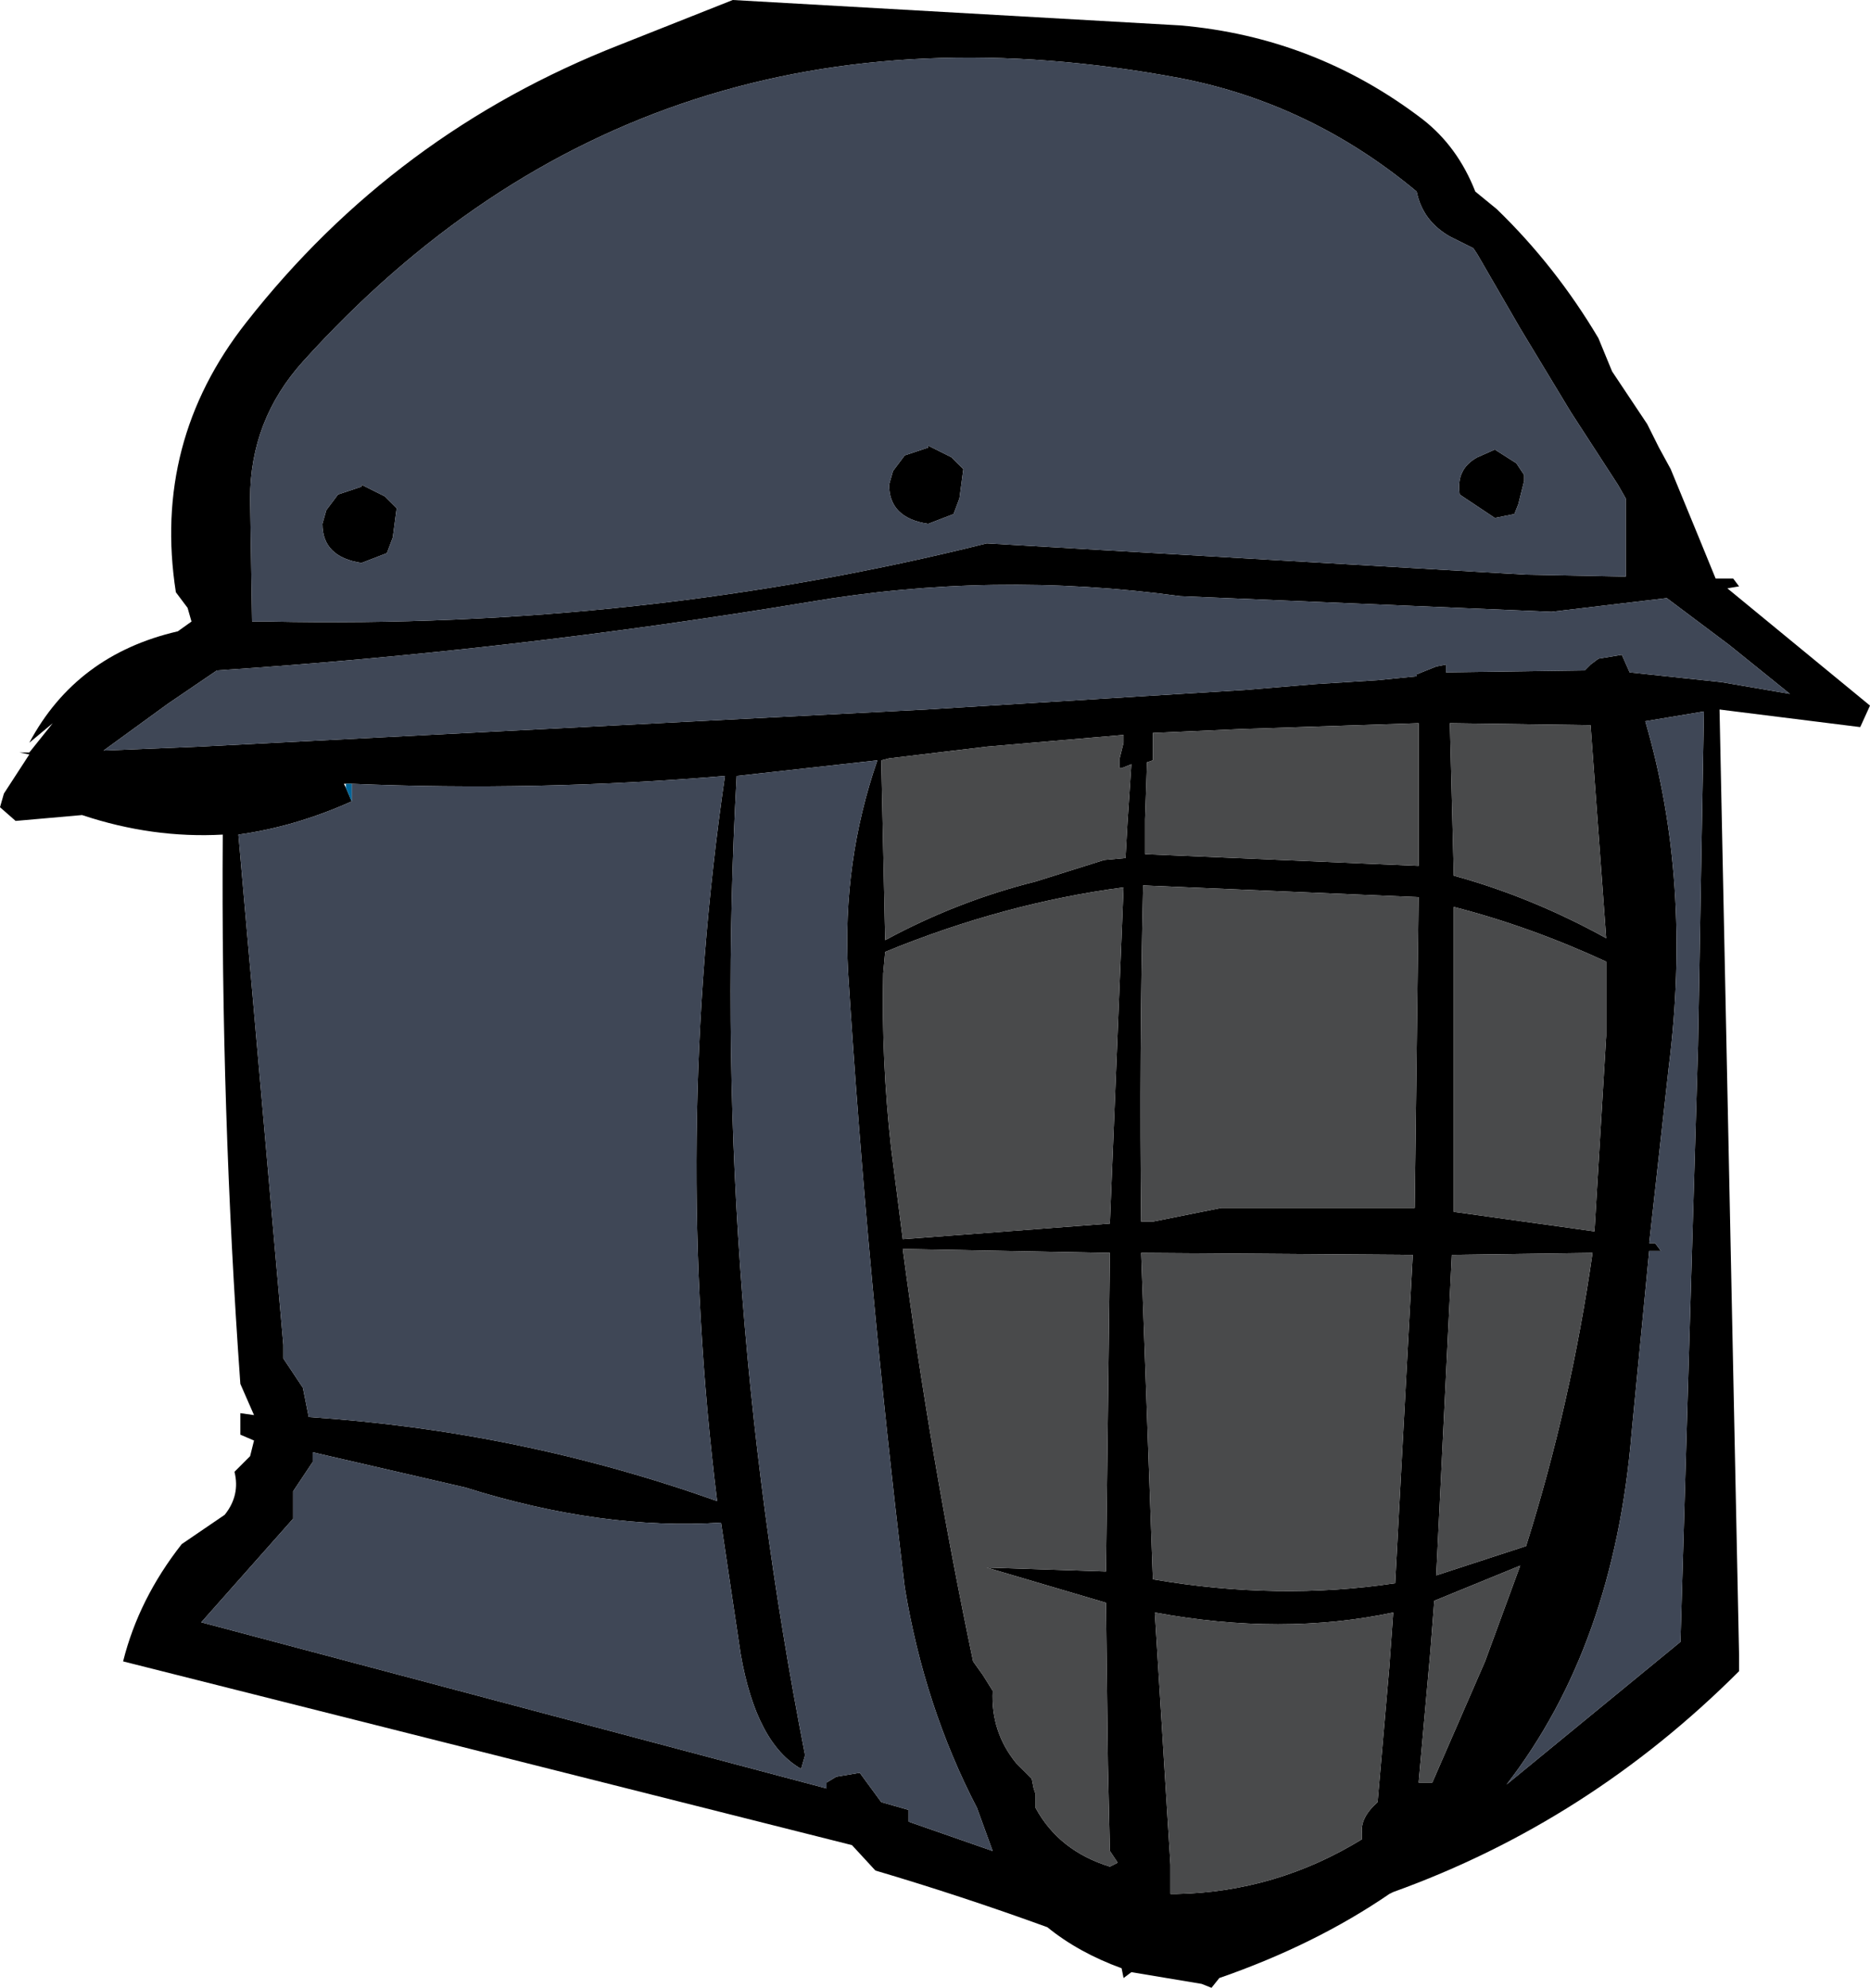 <?xml version="1.0" encoding="UTF-8" standalone="no"?>
<svg xmlns:xlink="http://www.w3.org/1999/xlink" height="50.85px" width="47.85px" xmlns="http://www.w3.org/2000/svg">
  <g transform="matrix(1.0, 0.0, 0.0, 1.0, 19.75, 43.35)">
    <path d="M22.4 -32.5 L22.7 -31.9 23.0 -31.35 23.7 -29.65 24.15 -28.55 24.6 -28.55 24.75 -28.35 24.45 -28.3 28.1 -25.3 27.85 -24.75 24.25 -25.2 24.75 -1.0 24.75 -0.6 Q20.9 3.25 15.9 5.05 L15.8 5.1 Q13.9 6.4 11.45 7.25 L11.25 7.5 11.0 7.4 9.2 7.1 9.0 7.25 8.95 7.0 Q7.85 6.6 7.05 5.95 4.85 5.15 2.65 4.5 L2.05 3.85 -16.6 -0.85 Q-16.2 -2.45 -15.1 -3.85 L-14.0 -4.6 Q-13.6 -5.1 -13.75 -5.7 L-13.35 -6.1 -13.25 -6.5 -13.6 -6.65 -13.6 -7.2 -13.25 -7.15 -13.6 -7.95 Q-14.1 -14.95 -14.05 -22.0 -15.85 -21.9 -17.65 -22.5 L-19.35 -22.35 -19.75 -22.7 -19.65 -23.05 -19.0 -24.05 -19.25 -24.1 -19.0 -24.1 -18.4 -24.85 -19.0 -24.35 Q-17.8 -26.6 -15.2 -27.2 L-14.85 -27.45 -14.95 -27.8 -15.25 -28.2 Q-15.85 -32.05 -13.45 -35.1 -9.65 -39.95 -3.9 -42.2 L-1.0 -43.35 10.45 -42.7 Q13.9 -42.4 16.65 -40.3 17.55 -39.6 18.0 -38.45 L18.55 -38.0 Q20.05 -36.55 21.15 -34.7 L21.5 -33.85 22.4 -32.5 M20.45 -32.8 L19.15 -34.95 18.05 -36.85 17.95 -37.0 17.35 -37.3 Q16.65 -37.7 16.5 -38.45 13.8 -40.7 10.45 -41.35 -3.15 -43.9 -12.0 -34.1 -13.35 -32.6 -13.35 -30.6 L-13.3 -27.45 -12.85 -27.45 Q-3.3 -27.25 5.5 -29.45 L19.3 -28.65 21.85 -28.6 21.85 -28.7 21.85 -29.1 21.85 -30.2 21.85 -30.6 21.65 -30.95 20.45 -32.8 M21.15 -26.5 L21.75 -26.6 21.95 -26.15 24.3 -25.9 26.05 -25.6 24.5 -26.85 22.9 -28.05 19.95 -27.7 10.45 -28.1 Q5.65 -28.75 0.95 -27.95 -6.6 -26.7 -14.2 -26.2 L-15.45 -25.35 -17.1 -24.15 -14.65 -24.25 3.95 -25.2 12.1 -25.7 13.9 -25.85 15.5 -25.95 16.5 -26.05 16.5 -26.1 17.0 -26.3 17.25 -26.35 17.25 -26.15 20.8 -26.2 20.95 -26.35 21.15 -26.5 M23.85 -25.15 L22.35 -24.9 Q23.55 -20.8 22.95 -16.05 L22.45 -11.55 22.6 -11.55 22.75 -11.35 22.45 -11.35 22.0 -6.7 Q21.55 -1.25 18.8 2.3 L23.25 -1.35 23.7 -16.6 23.85 -25.15 M4.0 -31.95 L4.6 -31.65 4.9 -31.35 4.8 -30.6 4.65 -30.2 4.0 -29.95 Q3.0 -30.1 3.0 -30.95 L3.1 -31.3 3.4 -31.7 4.0 -31.9 4.0 -31.95 M18.5 -31.85 L19.05 -31.5 19.25 -31.2 19.25 -31.05 19.1 -30.45 19.0 -30.2 18.5 -30.1 17.6 -30.7 Q17.5 -31.35 18.05 -31.65 L18.5 -31.85 M16.55 -20.4 L9.5 -20.7 Q9.4 -16.4 9.45 -12.1 L9.75 -12.1 11.5 -12.45 16.45 -12.45 16.55 -20.4 M8.9 -23.7 L8.9 -23.95 9.0 -24.35 9.0 -24.55 5.5 -24.25 3.0 -23.95 2.8 -23.9 2.9 -19.3 Q4.75 -20.3 6.75 -20.8 L8.5 -21.35 9.05 -21.4 9.1 -22.3 9.2 -23.8 8.95 -23.7 8.9 -23.7 M9.75 -24.6 L9.75 -23.9 9.6 -23.85 9.55 -22.4 9.55 -21.5 16.55 -21.2 16.55 -24.85 12.0 -24.7 9.75 -24.6 M3.05 -14.0 L3.35 -11.65 8.65 -12.05 9.0 -20.65 Q5.95 -20.25 2.9 -19.0 L2.85 -18.45 Q2.8 -16.25 3.05 -14.0 M1.4 2.25 L1.65 2.1 2.25 2.0 2.8 2.75 3.5 2.95 3.5 3.25 5.65 4.0 5.25 2.9 Q3.9 0.3 3.4 -2.75 2.45 -10.6 1.95 -18.5 1.8 -21.3 2.7 -23.9 L-0.9 -23.5 Q-1.6 -10.95 0.85 1.55 L0.75 1.9 Q-0.4 1.25 -0.8 -1.05 L-1.3 -4.4 Q-4.35 -4.2 -7.85 -5.3 L-11.75 -6.2 -11.75 -5.95 -12.25 -5.2 -12.25 -4.85 -12.25 -4.5 -14.6 -1.85 1.4 2.4 1.4 2.25 M5.65 -0.1 Q5.6 0.95 6.25 1.75 L6.65 2.15 6.7 2.4 6.75 2.55 6.75 2.9 Q7.35 4.0 8.65 4.4 L8.85 4.3 8.65 4.0 8.6 1.8 8.55 -2.35 5.5 -3.25 8.55 -3.15 8.65 -11.3 3.35 -11.4 Q4.05 -6.1 5.15 -0.85 L5.4 -0.5 5.65 -0.1 M9.75 -2.95 Q12.95 -2.4 15.95 -2.85 L16.4 -11.25 9.45 -11.3 9.75 -2.95 M19.3 -3.8 Q20.45 -7.45 21.0 -11.3 L17.4 -11.25 17.0 -3.05 19.3 -3.8 M15.9 -2.1 Q13.05 -1.5 9.8 -2.1 L10.05 1.95 10.2 4.35 10.2 5.1 10.35 5.1 Q12.9 5.05 15.1 3.7 L15.1 3.55 Q15.05 3.15 15.5 2.75 L15.8 -0.7 15.9 -2.1 M16.85 -1.1 L16.55 2.25 16.9 2.25 18.25 -0.85 19.15 -3.3 16.95 -2.4 16.85 -1.1 M17.45 -12.35 L21.05 -11.85 21.35 -16.85 21.35 -18.75 Q19.4 -19.65 17.45 -20.15 L17.45 -12.35 M17.45 -20.95 Q19.45 -20.4 21.35 -19.35 L20.95 -24.8 17.35 -24.85 17.45 -20.95 M-11.5 -29.95 L-11.4 -30.3 -11.1 -30.7 -10.5 -30.9 -10.5 -30.95 -9.9 -30.65 -9.6 -30.35 -9.7 -29.6 -9.85 -29.2 -10.5 -28.95 Q-11.5 -29.1 -11.5 -29.95 M-10.9 -23.3 L-10.95 -23.3 -10.9 -23.2 -10.75 -22.85 Q-12.2 -22.2 -13.65 -22.0 L-12.5 -8.95 -12.5 -8.6 -12.0 -7.85 -11.85 -7.1 Q-6.45 -6.75 -1.4 -4.95 -2.55 -14.25 -1.2 -23.5 -6.05 -23.1 -10.75 -23.3 L-10.9 -23.3" fill="#000000" fill-rule="evenodd" stroke="none"/>
    <path d="M21.15 -26.5 L20.95 -26.35 20.8 -26.2 17.25 -26.15 17.25 -26.35 17.0 -26.3 16.5 -26.1 16.5 -26.05 15.5 -25.95 13.9 -25.85 12.1 -25.7 3.95 -25.2 -14.65 -24.25 -17.1 -24.15 -15.45 -25.35 -14.2 -26.2 Q-6.6 -26.7 0.95 -27.95 5.65 -28.75 10.45 -28.1 L19.95 -27.7 22.9 -28.05 24.5 -26.85 26.05 -25.6 24.3 -25.9 21.95 -26.15 21.75 -26.6 21.15 -26.5 M20.45 -32.8 L21.65 -30.95 21.85 -30.6 21.85 -30.2 21.85 -29.1 21.85 -28.7 21.85 -28.6 19.3 -28.65 5.5 -29.45 Q-3.3 -27.25 -12.85 -27.45 L-13.3 -27.45 -13.35 -30.6 Q-13.35 -32.6 -12.0 -34.1 -3.15 -43.9 10.45 -41.35 13.8 -40.7 16.5 -38.45 16.65 -37.7 17.35 -37.3 L17.95 -37.0 18.05 -36.85 19.15 -34.95 20.45 -32.8 M23.85 -25.15 L23.7 -16.6 23.25 -1.35 18.8 2.3 Q21.55 -1.25 22.0 -6.7 L22.45 -11.35 22.75 -11.35 22.6 -11.55 22.45 -11.55 22.95 -16.05 Q23.55 -20.8 22.35 -24.9 L23.85 -25.15 M18.5 -31.85 L18.05 -31.65 Q17.5 -31.35 17.6 -30.7 L18.5 -30.1 19.0 -30.2 19.1 -30.45 19.25 -31.05 19.25 -31.2 19.05 -31.5 18.5 -31.85 M4.0 -31.95 L4.0 -31.9 3.4 -31.7 3.1 -31.3 3.0 -30.95 Q3.0 -30.1 4.0 -29.95 L4.65 -30.2 4.8 -30.6 4.9 -31.35 4.6 -31.65 4.0 -31.95 M1.4 2.4 L-14.6 -1.85 -12.25 -4.5 -12.25 -4.85 -12.25 -5.2 -11.75 -5.95 -11.75 -6.2 -7.85 -5.3 Q-4.35 -4.2 -1.3 -4.4 L-0.8 -1.05 Q-0.4 1.25 0.75 1.9 L0.85 1.55 Q-1.6 -10.95 -0.9 -23.5 L2.7 -23.9 Q1.8 -21.3 1.95 -18.5 2.45 -10.6 3.4 -2.75 3.9 0.3 5.25 2.9 L5.65 4.0 3.5 3.25 3.5 2.95 2.8 2.75 2.25 2.0 1.65 2.1 1.4 2.25 1.4 2.4 M-11.5 -29.95 Q-11.5 -29.1 -10.5 -28.95 L-9.85 -29.2 -9.7 -29.6 -9.6 -30.35 -9.9 -30.65 -10.5 -30.95 -10.5 -30.9 -11.1 -30.7 -11.4 -30.3 -11.5 -29.95 M-10.75 -23.3 Q-6.05 -23.1 -1.2 -23.5 -2.55 -14.25 -1.4 -4.95 -6.45 -6.75 -11.85 -7.1 L-12.0 -7.85 -12.5 -8.6 -12.5 -8.95 -13.65 -22.0 Q-12.2 -22.2 -10.75 -22.85 L-10.75 -23.3" fill="#3f4756" fill-rule="evenodd" stroke="none"/>
    <path d="M8.9 -23.7 L8.95 -23.7 9.2 -23.8 9.1 -22.3 9.05 -21.4 8.5 -21.35 6.75 -20.8 Q4.75 -20.3 2.9 -19.3 L2.8 -23.9 3.0 -23.95 5.5 -24.25 9.0 -24.55 9.0 -24.35 8.9 -23.95 8.9 -23.7 M16.55 -20.4 L16.45 -12.45 11.5 -12.45 9.75 -12.1 9.45 -12.1 Q9.4 -16.4 9.5 -20.7 L16.55 -20.4 M9.75 -24.6 L12.0 -24.7 16.55 -24.85 16.55 -21.2 9.55 -21.5 9.55 -22.4 9.6 -23.85 9.75 -23.9 9.75 -24.6 M3.05 -14.0 Q2.8 -16.25 2.85 -18.45 L2.9 -19.0 Q5.95 -20.25 9.0 -20.65 L8.65 -12.05 3.35 -11.65 3.05 -14.0 M17.45 -20.95 L17.35 -24.85 20.95 -24.8 21.35 -19.35 Q19.45 -20.4 17.45 -20.95 M17.45 -12.35 L17.45 -20.15 Q19.4 -19.65 21.35 -18.75 L21.35 -16.85 21.05 -11.85 17.45 -12.35 M16.85 -1.1 L16.95 -2.4 19.15 -3.3 18.25 -0.85 16.9 2.25 16.55 2.25 16.85 -1.1 M15.9 -2.1 L15.8 -0.7 15.5 2.75 Q15.05 3.15 15.1 3.55 L15.1 3.7 Q12.9 5.05 10.35 5.1 L10.2 5.1 10.2 4.35 10.05 1.95 9.8 -2.1 Q13.05 -1.5 15.9 -2.1 M19.3 -3.8 L17.0 -3.05 17.4 -11.25 21.0 -11.3 Q20.45 -7.45 19.3 -3.8 M9.75 -2.95 L9.45 -11.3 16.4 -11.25 15.95 -2.85 Q12.95 -2.4 9.75 -2.95 M5.65 -0.1 L5.4 -0.5 5.15 -0.85 Q4.05 -6.1 3.35 -11.4 L8.65 -11.3 8.55 -3.15 5.5 -3.25 8.55 -2.35 8.6 1.8 8.65 4.0 8.85 4.3 8.65 4.4 Q7.35 4.0 6.75 2.9 L6.75 2.55 6.7 2.4 6.65 2.15 6.25 1.75 Q5.6 0.95 5.65 -0.1" fill="#494a4b" fill-rule="evenodd" stroke="none"/>
    <path d="M-10.9 -23.2 L-10.9 -23.3 -10.75 -23.3 -10.75 -22.85 -10.9 -23.2" fill="#006699" fill-rule="evenodd" stroke="none"/>
  </g>
</svg>
